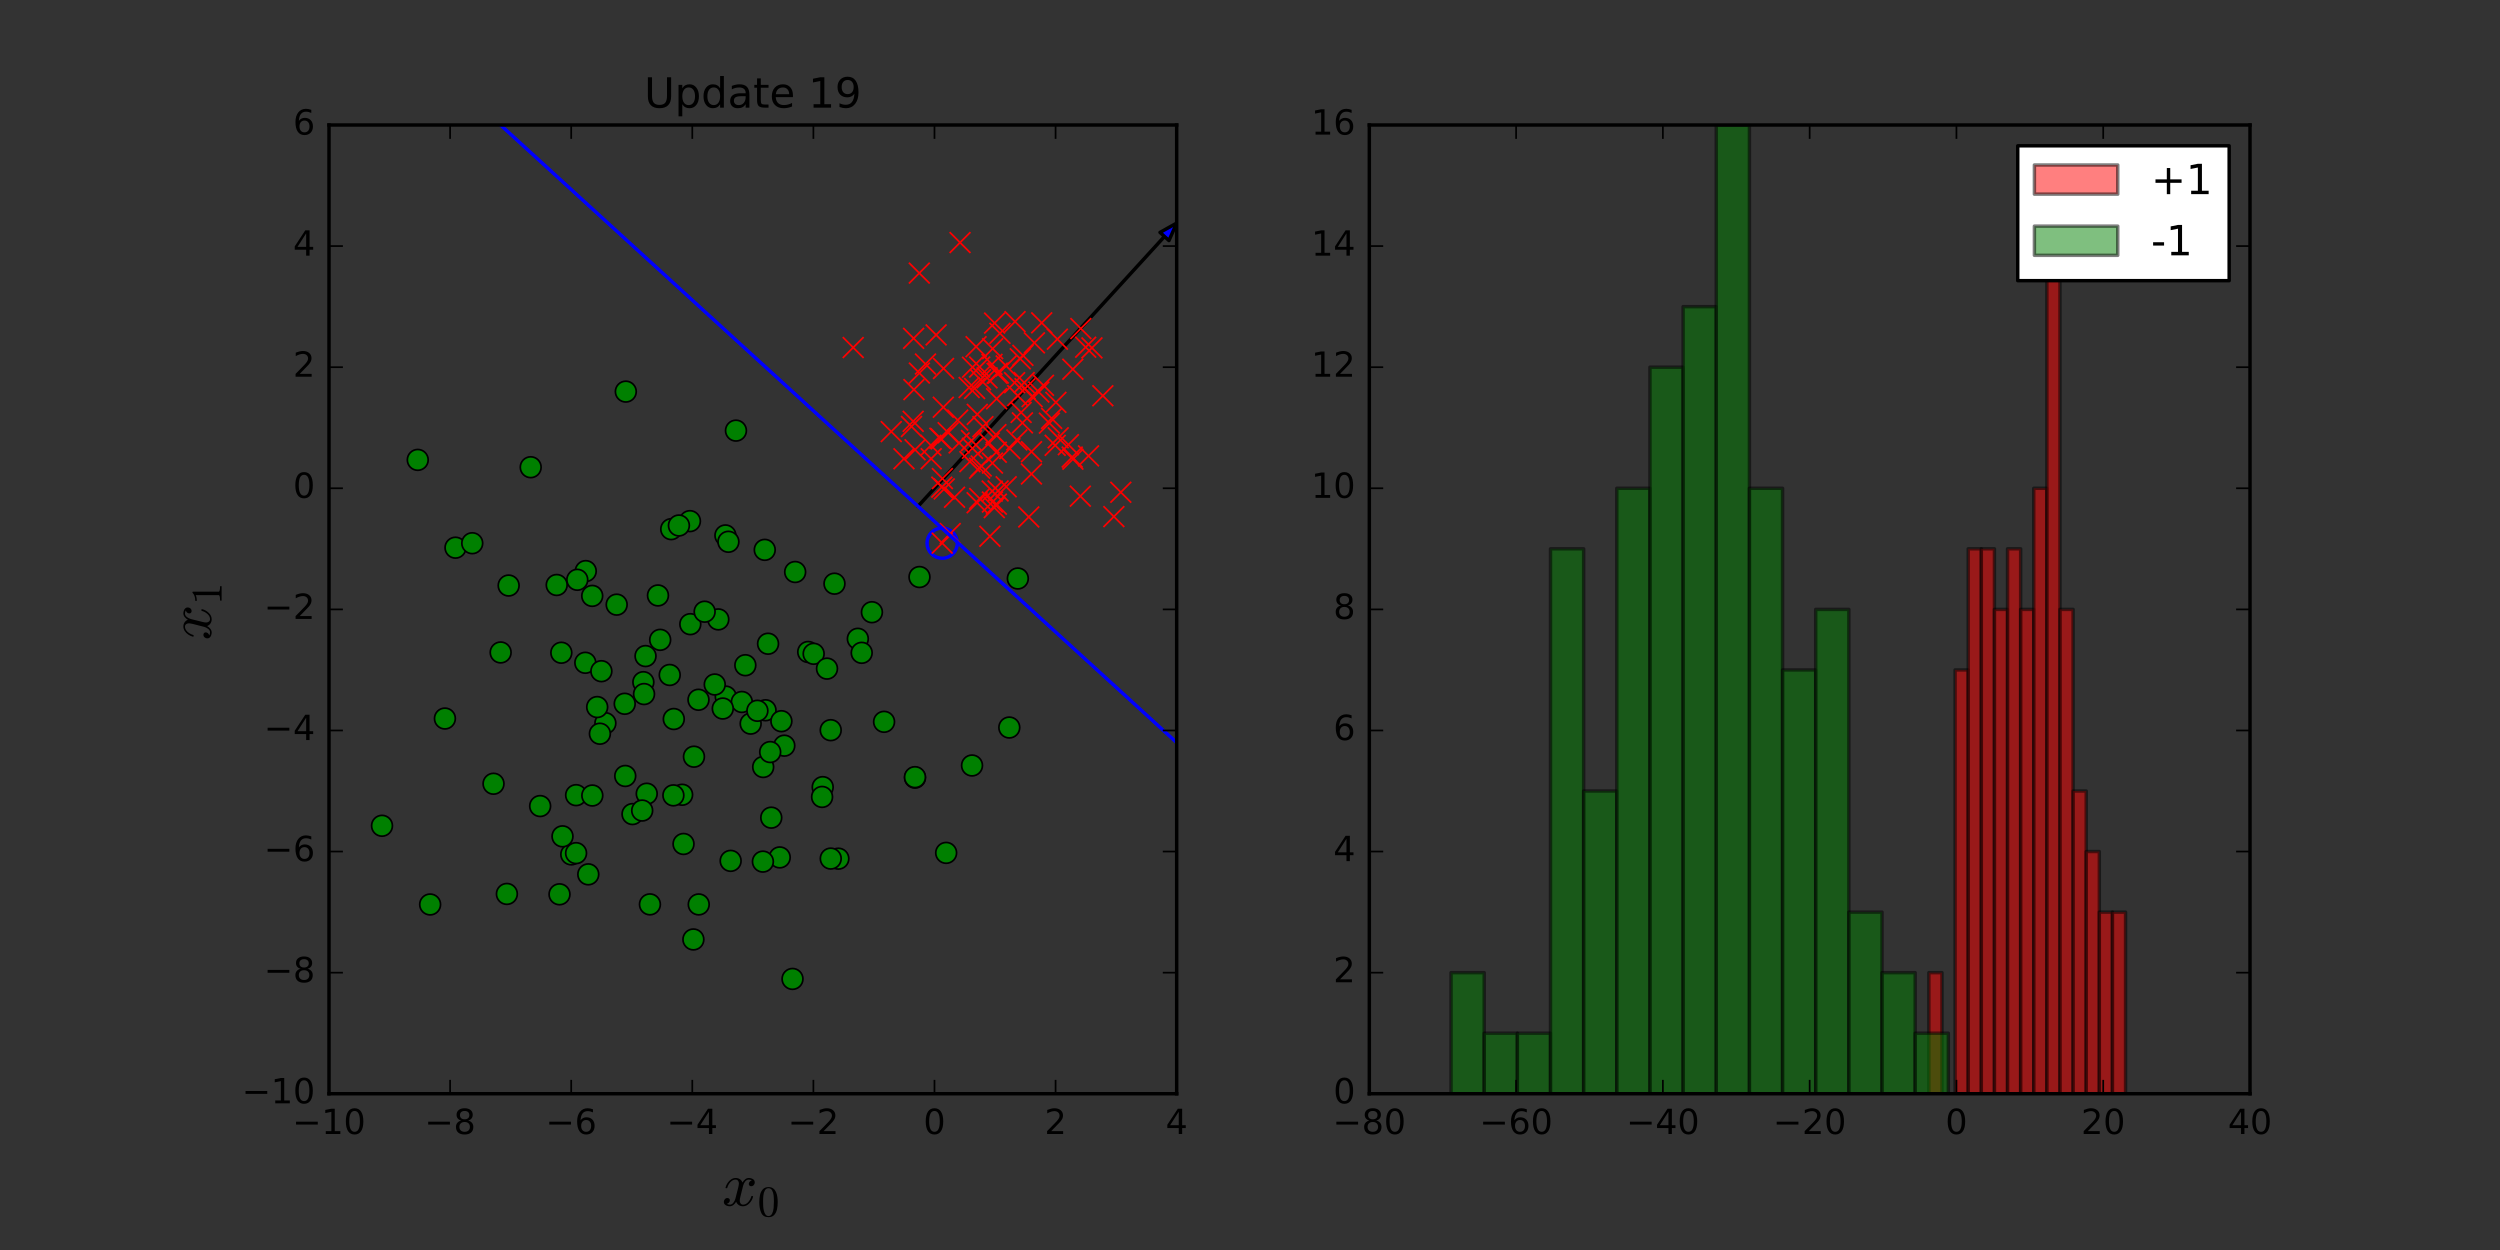 <?xml version="1.0" encoding="utf-8" standalone="no"?>
<!DOCTYPE svg PUBLIC "-//W3C//DTD SVG 1.1//EN"
  "http://www.w3.org/Graphics/SVG/1.1/DTD/svg11.dtd">
<!-- Created with matplotlib (http://matplotlib.org/) -->
<svg height="360pt" version="1.1" viewBox="0 0 720 360" width="720pt" xmlns="http://www.w3.org/2000/svg" xmlns:xlink="http://www.w3.org/1999/xlink">
 <rect x="0" y="0" width="720" height="360" fill="#333333" stroke="none"/>
 <defs>
  <style type="text/css">
*{stroke-linecap:butt;stroke-linejoin:round;stroke-miterlimit:100000;}
  </style>
 </defs>
 <g id="figure_1">
  <g id="patch_1">
   <path d="M 0 360 
L 720 360 
L 720 0 
L 0 0 
L 0 360 
z
" style="fill:none;"/>
  </g>
  <g id="axes_1">
   <g id="patch_2">
    <path d="M 94.756 315 
L 338.881 315 
L 338.881 36 
L 94.756 36 
L 94.756 315 
z
" style="fill:none;"/>
   </g>
   <g id="patch_3">
    <path clip-path="url(#p7856253e11)" d="M 271.348 160.784 
C 272.504 160.784 273.613 160.324 274.43 159.507 
C 275.248 158.689 275.707 157.581 275.707 156.424 
C 275.707 155.268 275.248 154.159 274.43 153.342 
C 273.613 152.524 272.504 152.065 271.348 152.065 
C 270.192 152.065 269.083 152.524 268.265 153.342 
C 267.448 154.159 266.988 155.268 266.988 156.424 
C 266.988 157.581 267.448 158.689 268.265 159.507 
C 269.083 160.324 270.192 160.784 271.348 160.784 
L 271.348 160.784 
z
" style="fill:none;stroke:#0000ff;stroke-linejoin:miter;"/>
   </g>
   <g id="patch_4">
    <path clip-path="url(#p7856253e11)" d="M 338.898 64.244 
L 336.657 69.282 
L 335.376 68.112 
L 264.389 145.829 
L 264.376 145.817 
L 335.363 68.1 
L 334.082 66.93 
z
" style="fill:#0000ff;stroke:#000000;stroke-linejoin:miter;"/>
   </g>
   <g id="line2d_1">
    <defs>
     <path d="M -3 3 
L 3 -3 
M -3 -3 
L 3 3 
" id="m61804b9f4f" style="stroke:#ff0000;stroke-width:0.5;"/>
    </defs>
    <g clip-path="url(#p7856253e11)">
     <use style="fill:#ff0000;stroke:#ff0000;stroke-width:0.5;" x="290.838" xlink:href="#m61804b9f4f" y="129.207"/>
     <use style="fill:#ff0000;stroke:#ff0000;stroke-width:0.5;" x="262.994" xlink:href="#m61804b9f4f" y="121.344"/>
     <use style="fill:#ff0000;stroke:#ff0000;stroke-width:0.5;" x="256.676" xlink:href="#m61804b9f4f" y="124.299"/>
     <use style="fill:#ff0000;stroke:#ff0000;stroke-width:0.5;" x="285.814" xlink:href="#m61804b9f4f" y="144.582"/>
     <use style="fill:#ff0000;stroke:#ff0000;stroke-width:0.5;" x="286.93" xlink:href="#m61804b9f4f" y="130.247"/>
     <use style="fill:#ff0000;stroke:#ff0000;stroke-width:0.5;" x="282.156" xlink:href="#m61804b9f4f" y="143.584"/>
     <use style="fill:#ff0000;stroke:#ff0000;stroke-width:0.5;" x="287.509" xlink:href="#m61804b9f4f" y="107.445"/>
     <use style="fill:#ff0000;stroke:#ff0000;stroke-width:0.5;" x="274.903" xlink:href="#m61804b9f4f" y="143.207"/>
     <use style="fill:#ff0000;stroke:#ff0000;stroke-width:0.5;" x="279.793" xlink:href="#m61804b9f4f" y="126.876"/>
     <use style="fill:#ff0000;stroke:#ff0000;stroke-width:0.5;" x="268.092" xlink:href="#m61804b9f4f" y="128.248"/>
     <use style="fill:#ff0000;stroke:#ff0000;stroke-width:0.5;" x="295.207" xlink:href="#m61804b9f4f" y="111.949"/>
     <use style="fill:#ff0000;stroke:#ff0000;stroke-width:0.5;" x="279.116" xlink:href="#m61804b9f4f" y="111.602"/>
     <use style="fill:#ff0000;stroke:#ff0000;stroke-width:0.5;" x="264.787" xlink:href="#m61804b9f4f" y="107.448"/>
     <use style="fill:#ff0000;stroke:#ff0000;stroke-width:0.5;" x="263.124" xlink:href="#m61804b9f4f" y="97.443"/>
     <use style="fill:#ff0000;stroke:#ff0000;stroke-width:0.5;" x="279.332" xlink:href="#m61804b9f4f" y="132.955"/>
     <use style="fill:#ff0000;stroke:#ff0000;stroke-width:0.5;" x="289.782" xlink:href="#m61804b9f4f" y="105.393"/>
     <use style="fill:#ff0000;stroke:#ff0000;stroke-width:0.5;" x="264.76" xlink:href="#m61804b9f4f" y="78.654"/>
     <use style="fill:#ff0000;stroke:#ff0000;stroke-width:0.5;" x="263.534" xlink:href="#m61804b9f4f" y="129.526"/>
     <use style="fill:#ff0000;stroke:#ff0000;stroke-width:0.5;" x="262.509" xlink:href="#m61804b9f4f" y="122.829"/>
     <use style="fill:#ff0000;stroke:#ff0000;stroke-width:0.5;" x="297.905" xlink:href="#m61804b9f4f" y="98.742"/>
     <use style="fill:#ff0000;stroke:#ff0000;stroke-width:0.5;" x="299.183" xlink:href="#m61804b9f4f" y="112.916"/>
     <use style="fill:#ff0000;stroke:#ff0000;stroke-width:0.5;" x="282.386" xlink:href="#m61804b9f4f" y="109.352"/>
     <use style="fill:#ff0000;stroke:#ff0000;stroke-width:0.5;" x="276.493" xlink:href="#m61804b9f4f" y="69.856"/>
     <use style="fill:#ff0000;stroke:#ff0000;stroke-width:0.5;" x="293.101" xlink:href="#m61804b9f4f" y="113.943"/>
     <use style="fill:#ff0000;stroke:#ff0000;stroke-width:0.5;" x="286.819" xlink:href="#m61804b9f4f" y="125.177"/>
     <use style="fill:#ff0000;stroke:#ff0000;stroke-width:0.5;" x="268.176" xlink:href="#m61804b9f4f" y="132.114"/>
     <use style="fill:#ff0000;stroke:#ff0000;stroke-width:0.5;" x="285.08" xlink:href="#m61804b9f4f" y="154.45"/>
     <use style="fill:#ff0000;stroke:#ff0000;stroke-width:0.5;" x="270.685" xlink:href="#m61804b9f4f" y="126.215"/>
     <use style="fill:#ff0000;stroke:#ff0000;stroke-width:0.5;" x="308.792" xlink:href="#m61804b9f4f" y="131.637"/>
     <use style="fill:#ff0000;stroke:#ff0000;stroke-width:0.5;" x="311.28" xlink:href="#m61804b9f4f" y="94.626"/>
     <use style="fill:#ff0000;stroke:#ff0000;stroke-width:0.5;" x="314.478" xlink:href="#m61804b9f4f" y="100.197"/>
     <use style="fill:#ff0000;stroke:#ff0000;stroke-width:0.5;" x="263.21" xlink:href="#m61804b9f4f" y="112.207"/>
     <use style="fill:#ff0000;stroke:#ff0000;stroke-width:0.5;" x="273.668" xlink:href="#m61804b9f4f" y="153.659"/>
     <use style="fill:#ff0000;stroke:#ff0000;stroke-width:0.5;" x="289.781" xlink:href="#m61804b9f4f" y="140.191"/>
     <use style="fill:#ff0000;stroke:#ff0000;stroke-width:0.5;" x="271.672" xlink:href="#m61804b9f4f" y="117.286"/>
     <use style="fill:#ff0000;stroke:#ff0000;stroke-width:0.5;" x="282.138" xlink:href="#m61804b9f4f" y="134.828"/>
     <use style="fill:#ff0000;stroke:#ff0000;stroke-width:0.5;" x="308.973" xlink:href="#m61804b9f4f" y="106.335"/>
     <use style="fill:#ff0000;stroke:#ff0000;stroke-width:0.5;" x="304.755" xlink:href="#m61804b9f4f" y="126.086"/>
     <use style="fill:#ff0000;stroke:#ff0000;stroke-width:0.5;" x="292.206" xlink:href="#m61804b9f4f" y="110.21"/>
     <use style="fill:#ff0000;stroke:#ff0000;stroke-width:0.5;" x="302.229" xlink:href="#m61804b9f4f" y="121.869"/>
     <use style="fill:#ff0000;stroke:#ff0000;stroke-width:0.5;" x="271.735" xlink:href="#m61804b9f4f" y="106.119"/>
     <use style="fill:#ff0000;stroke:#ff0000;stroke-width:0.5;" x="271.931" xlink:href="#m61804b9f4f" y="140.81"/>
     <use style="fill:#ff0000;stroke:#ff0000;stroke-width:0.5;" x="271.348" xlink:href="#m61804b9f4f" y="156.424"/>
     <use style="fill:#ff0000;stroke:#ff0000;stroke-width:0.5;" x="281.458" xlink:href="#m61804b9f4f" y="119.339"/>
     <use style="fill:#ff0000;stroke:#ff0000;stroke-width:0.5;" x="280.691" xlink:href="#m61804b9f4f" y="111.888"/>
     <use style="fill:#ff0000;stroke:#ff0000;stroke-width:0.5;" x="294.969" xlink:href="#m61804b9f4f" y="110.179"/>
     <use style="fill:#ff0000;stroke:#ff0000;stroke-width:0.5;" x="286.954" xlink:href="#m61804b9f4f" y="145.2"/>
     <use style="fill:#ff0000;stroke:#ff0000;stroke-width:0.5;" x="284.265" xlink:href="#m61804b9f4f" y="108.834"/>
     <use style="fill:#ff0000;stroke:#ff0000;stroke-width:0.5;" x="300.515" xlink:href="#m61804b9f4f" y="110.966"/>
     <use style="fill:#ff0000;stroke:#ff0000;stroke-width:0.5;" x="294.457" xlink:href="#m61804b9f4f" y="121.789"/>
     <use style="fill:#ff0000;stroke:#ff0000;stroke-width:0.5;" x="269.603" xlink:href="#m61804b9f4f" y="96.456"/>
     <use style="fill:#ff0000;stroke:#ff0000;stroke-width:0.5;" x="313.495" xlink:href="#m61804b9f4f" y="131.299"/>
     <use style="fill:#ff0000;stroke:#ff0000;stroke-width:0.5;" x="287.981" xlink:href="#m61804b9f4f" y="96.002"/>
     <use style="fill:#ff0000;stroke:#ff0000;stroke-width:0.5;" x="311.127" xlink:href="#m61804b9f4f" y="142.895"/>
     <use style="fill:#ff0000;stroke:#ff0000;stroke-width:0.5;" x="286.452" xlink:href="#m61804b9f4f" y="93.045"/>
     <use style="fill:#ff0000;stroke:#ff0000;stroke-width:0.5;" x="286.351" xlink:href="#m61804b9f4f" y="146.187"/>
     <use style="fill:#ff0000;stroke:#ff0000;stroke-width:0.5;" x="271.402" xlink:href="#m61804b9f4f" y="137.832"/>
     <use style="fill:#ff0000;stroke:#ff0000;stroke-width:0.5;" x="285.883" xlink:href="#m61804b9f4f" y="100.419"/>
     <use style="fill:#ff0000;stroke:#ff0000;stroke-width:0.5;" x="273.067" xlink:href="#m61804b9f4f" y="124.618"/>
     <use style="fill:#ff0000;stroke:#ff0000;stroke-width:0.5;" x="284.87" xlink:href="#m61804b9f4f" y="127.6"/>
     <use style="fill:#ff0000;stroke:#ff0000;stroke-width:0.5;" x="275.825" xlink:href="#m61804b9f4f" y="120.989"/>
     <use style="fill:#ff0000;stroke:#ff0000;stroke-width:0.5;" x="283.079" xlink:href="#m61804b9f4f" y="122.877"/>
     <use style="fill:#ff0000;stroke:#ff0000;stroke-width:0.5;" x="287.161" xlink:href="#m61804b9f4f" y="107.515"/>
     <use style="fill:#ff0000;stroke:#ff0000;stroke-width:0.5;" x="282.585" xlink:href="#m61804b9f4f" y="134.203"/>
     <use style="fill:#ff0000;stroke:#ff0000;stroke-width:0.5;" x="280.07" xlink:href="#m61804b9f4f" y="129.11"/>
     <use style="fill:#ff0000;stroke:#ff0000;stroke-width:0.5;" x="303.894" xlink:href="#m61804b9f4f" y="128.257"/>
     <use style="fill:#ff0000;stroke:#ff0000;stroke-width:0.5;" x="292.858" xlink:href="#m61804b9f4f" y="126.697"/>
     <use style="fill:#ff0000;stroke:#ff0000;stroke-width:0.5;" x="292.329" xlink:href="#m61804b9f4f" y="92.633"/>
     <use style="fill:#ff0000;stroke:#ff0000;stroke-width:0.5;" x="285.69" xlink:href="#m61804b9f4f" y="104.939"/>
     <use style="fill:#ff0000;stroke:#ff0000;stroke-width:0.5;" x="300.009" xlink:href="#m61804b9f4f" y="92.979"/>
     <use style="fill:#ff0000;stroke:#ff0000;stroke-width:0.5;" x="276.226" xlink:href="#m61804b9f4f" y="127.561"/>
     <use style="fill:#ff0000;stroke:#ff0000;stroke-width:0.5;" x="304.098" xlink:href="#m61804b9f4f" y="115.874"/>
     <use style="fill:#ff0000;stroke:#ff0000;stroke-width:0.5;" x="287.448" xlink:href="#m61804b9f4f" y="141.392"/>
     <use style="fill:#ff0000;stroke:#ff0000;stroke-width:0.5;" x="285.756" xlink:href="#m61804b9f4f" y="141.431"/>
     <use style="fill:#ff0000;stroke:#ff0000;stroke-width:0.5;" x="281.11" xlink:href="#m61804b9f4f" y="99.849"/>
     <use style="fill:#ff0000;stroke:#ff0000;stroke-width:0.5;" x="294.079" xlink:href="#m61804b9f4f" y="118.782"/>
     <use style="fill:#ff0000;stroke:#ff0000;stroke-width:0.5;" x="282.137" xlink:href="#m61804b9f4f" y="105.707"/>
     <use style="fill:#ff0000;stroke:#ff0000;stroke-width:0.5;" x="294.597" xlink:href="#m61804b9f4f" y="102.346"/>
     <use style="fill:#ff0000;stroke:#ff0000;stroke-width:0.5;" x="304.518" xlink:href="#m61804b9f4f" y="97.681"/>
     <use style="fill:#ff0000;stroke:#ff0000;stroke-width:0.5;" x="281.409" xlink:href="#m61804b9f4f" y="144.787"/>
     <use style="fill:#ff0000;stroke:#ff0000;stroke-width:0.5;" x="297.247" xlink:href="#m61804b9f4f" y="114.238"/>
     <use style="fill:#ff0000;stroke:#ff0000;stroke-width:0.5;" x="307.694" xlink:href="#m61804b9f4f" y="128.065"/>
     <use style="fill:#ff0000;stroke:#ff0000;stroke-width:0.5;" x="287.023" xlink:href="#m61804b9f4f" y="114.84"/>
     <use style="fill:#ff0000;stroke:#ff0000;stroke-width:0.5;" x="320.79" xlink:href="#m61804b9f4f" y="148.785"/>
     <use style="fill:#ff0000;stroke:#ff0000;stroke-width:0.5;" x="293.839" xlink:href="#m61804b9f4f" y="103.332"/>
     <use style="fill:#ff0000;stroke:#ff0000;stroke-width:0.5;" x="285.827" xlink:href="#m61804b9f4f" y="133.371"/>
     <use style="fill:#ff0000;stroke:#ff0000;stroke-width:0.5;" x="271.244" xlink:href="#m61804b9f4f" y="140.297"/>
     <use style="fill:#ff0000;stroke:#ff0000;stroke-width:0.5;" x="266.539" xlink:href="#m61804b9f4f" y="104.844"/>
     <use style="fill:#ff0000;stroke:#ff0000;stroke-width:0.5;" x="297.068" xlink:href="#m61804b9f4f" y="130.088"/>
     <use style="fill:#ff0000;stroke:#ff0000;stroke-width:0.5;" x="312.671" xlink:href="#m61804b9f4f" y="99.999"/>
     <use style="fill:#ff0000;stroke:#ff0000;stroke-width:0.5;" x="296.284" xlink:href="#m61804b9f4f" y="148.89"/>
     <use style="fill:#ff0000;stroke:#ff0000;stroke-width:0.5;" x="297.059" xlink:href="#m61804b9f4f" y="136.505"/>
     <use style="fill:#ff0000;stroke:#ff0000;stroke-width:0.5;" x="322.79" xlink:href="#m61804b9f4f" y="141.768"/>
     <use style="fill:#ff0000;stroke:#ff0000;stroke-width:0.5;" x="271.052" xlink:href="#m61804b9f4f" y="126.393"/>
     <use style="fill:#ff0000;stroke:#ff0000;stroke-width:0.5;" x="280.09" xlink:href="#m61804b9f4f" y="105.764"/>
     <use style="fill:#ff0000;stroke:#ff0000;stroke-width:0.5;" x="302.877" xlink:href="#m61804b9f4f" y="120.51"/>
     <use style="fill:#ff0000;stroke:#ff0000;stroke-width:0.5;" x="260.34" xlink:href="#m61804b9f4f" y="132.13"/>
     <use style="fill:#ff0000;stroke:#ff0000;stroke-width:0.5;" x="308.993" xlink:href="#m61804b9f4f" y="132.236"/>
     <use style="fill:#ff0000;stroke:#ff0000;stroke-width:0.5;" x="245.716" xlink:href="#m61804b9f4f" y="100.091"/>
     <use style="fill:#ff0000;stroke:#ff0000;stroke-width:0.5;" x="317.617" xlink:href="#m61804b9f4f" y="113.976"/>
    </g>
   </g>
   <g id="line2d_2">
    <defs>
     <path d="M 0 3 
C 0.796 3 1.559 2.684 2.121 2.121 
C 2.684 1.559 3 0.796 3 0 
C 3 -0.796 2.684 -1.559 2.121 -2.121 
C 1.559 -2.684 0.796 -3 0 -3 
C -0.796 -3 -1.559 -2.684 -2.121 -2.121 
C -2.684 -1.559 -3 -0.796 -3 0 
C -3 0.796 -2.684 1.559 -2.121 2.121 
C -1.559 2.684 -0.796 3 0 3 
z
" id="me99263071f" style="stroke:#000000;stroke-width:0.5;"/>
    </defs>
    <g clip-path="url(#p7856253e11)">
     <use style="fill:#008000;stroke:#000000;stroke-width:0.5;" x="164.529" xlink:href="#me99263071f" y="246.063"/>
     <use style="fill:#008000;stroke:#000000;stroke-width:0.5;" x="254.616" xlink:href="#me99263071f" y="207.88"/>
     <use style="fill:#008000;stroke:#000000;stroke-width:0.5;" x="272.495" xlink:href="#me99263071f" y="245.628"/>
     <use style="fill:#008000;stroke:#000000;stroke-width:0.5;" x="193.313" xlink:href="#me99263071f" y="152.393"/>
     <use style="fill:#008000;stroke:#000000;stroke-width:0.5;" x="198.704" xlink:href="#me99263071f" y="150.086"/>
     <use style="fill:#008000;stroke:#000000;stroke-width:0.5;" x="229.008" xlink:href="#me99263071f" y="164.735"/>
     <use style="fill:#008000;stroke:#000000;stroke-width:0.5;" x="169.427" xlink:href="#me99263071f" y="251.811"/>
     <use style="fill:#008000;stroke:#000000;stroke-width:0.5;" x="219.798" xlink:href="#me99263071f" y="220.894"/>
     <use style="fill:#008000;stroke:#000000;stroke-width:0.5;" x="161.662" xlink:href="#me99263071f" y="187.988"/>
     <use style="fill:#008000;stroke:#000000;stroke-width:0.5;" x="174.352" xlink:href="#me99263071f" y="208.279"/>
     <use style="fill:#008000;stroke:#000000;stroke-width:0.5;" x="185.289" xlink:href="#me99263071f" y="196.466"/>
     <use style="fill:#008000;stroke:#000000;stroke-width:0.5;" x="201.164" xlink:href="#me99263071f" y="201.531"/>
     <use style="fill:#008000;stroke:#000000;stroke-width:0.5;" x="120.315" xlink:href="#me99263071f" y="132.447"/>
     <use style="fill:#008000;stroke:#000000;stroke-width:0.5;" x="177.606" xlink:href="#me99263071f" y="174.137"/>
     <use style="fill:#008000;stroke:#000000;stroke-width:0.5;" x="201.237" xlink:href="#me99263071f" y="260.476"/>
     <use style="fill:#008000;stroke:#000000;stroke-width:0.5;" x="162.001" xlink:href="#me99263071f" y="240.869"/>
     <use style="fill:#008000;stroke:#000000;stroke-width:0.5;" x="241.452" xlink:href="#me99263071f" y="247.299"/>
     <use style="fill:#008000;stroke:#000000;stroke-width:0.5;" x="247.056" xlink:href="#me99263071f" y="183.977"/>
     <use style="fill:#008000;stroke:#000000;stroke-width:0.5;" x="199.862" xlink:href="#me99263071f" y="217.927"/>
     <use style="fill:#008000;stroke:#000000;stroke-width:0.5;" x="236.941" xlink:href="#me99263071f" y="226.694"/>
     <use style="fill:#008000;stroke:#000000;stroke-width:0.5;" x="155.562" xlink:href="#me99263071f" y="232.145"/>
     <use style="fill:#008000;stroke:#000000;stroke-width:0.5;" x="190.129" xlink:href="#me99263071f" y="184.274"/>
     <use style="fill:#008000;stroke:#000000;stroke-width:0.5;" x="209.018" xlink:href="#me99263071f" y="200.619"/>
     <use style="fill:#008000;stroke:#000000;stroke-width:0.5;" x="263.527" xlink:href="#me99263071f" y="223.963"/>
     <use style="fill:#008000;stroke:#000000;stroke-width:0.5;" x="168.7" xlink:href="#me99263071f" y="164.476"/>
     <use style="fill:#008000;stroke:#000000;stroke-width:0.5;" x="146.492" xlink:href="#me99263071f" y="168.633"/>
     <use style="fill:#008000;stroke:#000000;stroke-width:0.5;" x="194.051" xlink:href="#me99263071f" y="207.076"/>
     <use style="fill:#008000;stroke:#000000;stroke-width:0.5;" x="290.679" xlink:href="#me99263071f" y="209.527"/>
     <use style="fill:#008000;stroke:#000000;stroke-width:0.5;" x="293.137" xlink:href="#me99263071f" y="166.607"/>
     <use style="fill:#008000;stroke:#000000;stroke-width:0.5;" x="279.945" xlink:href="#me99263071f" y="220.46"/>
     <use style="fill:#008000;stroke:#000000;stroke-width:0.5;" x="220.249" xlink:href="#me99263071f" y="158.356"/>
     <use style="fill:#008000;stroke:#000000;stroke-width:0.5;" x="221.203" xlink:href="#me99263071f" y="185.392"/>
     <use style="fill:#008000;stroke:#000000;stroke-width:0.5;" x="172.772" xlink:href="#me99263071f" y="211.313"/>
     <use style="fill:#008000;stroke:#000000;stroke-width:0.5;" x="186.261" xlink:href="#me99263071f" y="228.592"/>
     <use style="fill:#008000;stroke:#000000;stroke-width:0.5;" x="239.258" xlink:href="#me99263071f" y="247.27"/>
     <use style="fill:#008000;stroke:#000000;stroke-width:0.5;" x="213.648" xlink:href="#me99263071f" y="202.167"/>
     <use style="fill:#008000;stroke:#000000;stroke-width:0.5;" x="208.16" xlink:href="#me99263071f" y="204.059"/>
     <use style="fill:#008000;stroke:#000000;stroke-width:0.5;" x="263.516" xlink:href="#me99263071f" y="223.823"/>
     <use style="fill:#008000;stroke:#000000;stroke-width:0.5;" x="232.766" xlink:href="#me99263071f" y="187.768"/>
     <use style="fill:#008000;stroke:#000000;stroke-width:0.5;" x="214.658" xlink:href="#me99263071f" y="191.583"/>
     <use style="fill:#008000;stroke:#000000;stroke-width:0.5;" x="185.484" xlink:href="#me99263071f" y="199.889"/>
     <use style="fill:#008000;stroke:#000000;stroke-width:0.5;" x="216.193" xlink:href="#me99263071f" y="208.402"/>
     <use style="fill:#008000;stroke:#000000;stroke-width:0.5;" x="180.07" xlink:href="#me99263071f" y="223.48"/>
     <use style="fill:#008000;stroke:#000000;stroke-width:0.5;" x="222.122" xlink:href="#me99263071f" y="235.488"/>
     <use style="fill:#008000;stroke:#000000;stroke-width:0.5;" x="224.57" xlink:href="#me99263071f" y="246.938"/>
     <use style="fill:#008000;stroke:#000000;stroke-width:0.5;" x="180.235" xlink:href="#me99263071f" y="112.782"/>
     <use style="fill:#008000;stroke:#000000;stroke-width:0.5;" x="206.874" xlink:href="#me99263071f" y="178.389"/>
     <use style="fill:#008000;stroke:#000000;stroke-width:0.5;" x="110.018" xlink:href="#me99263071f" y="237.822"/>
     <use style="fill:#008000;stroke:#000000;stroke-width:0.5;" x="208.921" xlink:href="#me99263071f" y="154.207"/>
     <use style="fill:#008000;stroke:#000000;stroke-width:0.5;" x="205.849" xlink:href="#me99263071f" y="197.136"/>
     <use style="fill:#008000;stroke:#000000;stroke-width:0.5;" x="220.479" xlink:href="#me99263071f" y="204.554"/>
     <use style="fill:#008000;stroke:#000000;stroke-width:0.5;" x="209.784" xlink:href="#me99263071f" y="156.03"/>
     <use style="fill:#008000;stroke:#000000;stroke-width:0.5;" x="165.924" xlink:href="#me99263071f" y="229.003"/>
     <use style="fill:#008000;stroke:#000000;stroke-width:0.5;" x="236.76" xlink:href="#me99263071f" y="229.514"/>
     <use style="fill:#008000;stroke:#000000;stroke-width:0.5;" x="195.528" xlink:href="#me99263071f" y="151.343"/>
     <use style="fill:#008000;stroke:#000000;stroke-width:0.5;" x="196.855" xlink:href="#me99263071f" y="243.063"/>
     <use style="fill:#008000;stroke:#000000;stroke-width:0.5;" x="187.18" xlink:href="#me99263071f" y="260.459"/>
     <use style="fill:#008000;stroke:#000000;stroke-width:0.5;" x="179.922" xlink:href="#me99263071f" y="202.688"/>
     <use style="fill:#008000;stroke:#000000;stroke-width:0.5;" x="240.33" xlink:href="#me99263071f" y="168.098"/>
     <use style="fill:#008000;stroke:#000000;stroke-width:0.5;" x="161.138" xlink:href="#me99263071f" y="257.56"/>
     <use style="fill:#008000;stroke:#000000;stroke-width:0.5;" x="166.259" xlink:href="#me99263071f" y="166.977"/>
     <use style="fill:#008000;stroke:#000000;stroke-width:0.5;" x="211.957" xlink:href="#me99263071f" y="124.017"/>
     <use style="fill:#008000;stroke:#000000;stroke-width:0.5;" x="170.559" xlink:href="#me99263071f" y="171.617"/>
     <use style="fill:#008000;stroke:#000000;stroke-width:0.5;" x="198.809" xlink:href="#me99263071f" y="179.759"/>
     <use style="fill:#008000;stroke:#000000;stroke-width:0.5;" x="199.696" xlink:href="#me99263071f" y="270.562"/>
     <use style="fill:#008000;stroke:#000000;stroke-width:0.5;" x="182.16" xlink:href="#me99263071f" y="234.453"/>
     <use style="fill:#008000;stroke:#000000;stroke-width:0.5;" x="145.983" xlink:href="#me99263071f" y="257.452"/>
     <use style="fill:#008000;stroke:#000000;stroke-width:0.5;" x="218.13" xlink:href="#me99263071f" y="204.701"/>
     <use style="fill:#008000;stroke:#000000;stroke-width:0.5;" x="144.189" xlink:href="#me99263071f" y="187.906"/>
     <use style="fill:#008000;stroke:#000000;stroke-width:0.5;" x="160.335" xlink:href="#me99263071f" y="168.474"/>
     <use style="fill:#008000;stroke:#000000;stroke-width:0.5;" x="185.914" xlink:href="#me99263071f" y="188.948"/>
     <use style="fill:#008000;stroke:#000000;stroke-width:0.5;" x="196.454" xlink:href="#me99263071f" y="228.889"/>
     <use style="fill:#008000;stroke:#000000;stroke-width:0.5;" x="225.881" xlink:href="#me99263071f" y="214.753"/>
     <use style="fill:#008000;stroke:#000000;stroke-width:0.5;" x="202.938" xlink:href="#me99263071f" y="176.17"/>
     <use style="fill:#008000;stroke:#000000;stroke-width:0.5;" x="221.811" xlink:href="#me99263071f" y="216.589"/>
     <use style="fill:#008000;stroke:#000000;stroke-width:0.5;" x="248.172" xlink:href="#me99263071f" y="188.013"/>
     <use style="fill:#008000;stroke:#000000;stroke-width:0.5;" x="142.136" xlink:href="#me99263071f" y="225.719"/>
     <use style="fill:#008000;stroke:#000000;stroke-width:0.5;" x="239.248" xlink:href="#me99263071f" y="210.291"/>
     <use style="fill:#008000;stroke:#000000;stroke-width:0.5;" x="152.843" xlink:href="#me99263071f" y="134.561"/>
     <use style="fill:#008000;stroke:#000000;stroke-width:0.5;" x="170.587" xlink:href="#me99263071f" y="229.108"/>
     <use style="fill:#008000;stroke:#000000;stroke-width:0.5;" x="228.245" xlink:href="#me99263071f" y="281.929"/>
     <use style="fill:#008000;stroke:#000000;stroke-width:0.5;" x="131.18" xlink:href="#me99263071f" y="157.733"/>
     <use style="fill:#008000;stroke:#000000;stroke-width:0.5;" x="192.881" xlink:href="#me99263071f" y="194.39"/>
     <use style="fill:#008000;stroke:#000000;stroke-width:0.5;" x="123.879" xlink:href="#me99263071f" y="260.489"/>
     <use style="fill:#008000;stroke:#000000;stroke-width:0.5;" x="234.336" xlink:href="#me99263071f" y="188.291"/>
     <use style="fill:#008000;stroke:#000000;stroke-width:0.5;" x="193.936" xlink:href="#me99263071f" y="229.065"/>
     <use style="fill:#008000;stroke:#000000;stroke-width:0.5;" x="251.115" xlink:href="#me99263071f" y="176.316"/>
     <use style="fill:#008000;stroke:#000000;stroke-width:0.5;" x="189.497" xlink:href="#me99263071f" y="171.49"/>
     <use style="fill:#008000;stroke:#000000;stroke-width:0.5;" x="219.717" xlink:href="#me99263071f" y="248.144"/>
     <use style="fill:#008000;stroke:#000000;stroke-width:0.5;" x="128.136" xlink:href="#me99263071f" y="206.935"/>
     <use style="fill:#008000;stroke:#000000;stroke-width:0.5;" x="210.429" xlink:href="#me99263071f" y="247.929"/>
     <use style="fill:#008000;stroke:#000000;stroke-width:0.5;" x="184.948" xlink:href="#me99263071f" y="233.438"/>
     <use style="fill:#008000;stroke:#000000;stroke-width:0.5;" x="165.912" xlink:href="#me99263071f" y="245.706"/>
     <use style="fill:#008000;stroke:#000000;stroke-width:0.5;" x="225.04" xlink:href="#me99263071f" y="207.704"/>
     <use style="fill:#008000;stroke:#000000;stroke-width:0.5;" x="168.573" xlink:href="#me99263071f" y="190.88"/>
     <use style="fill:#008000;stroke:#000000;stroke-width:0.5;" x="136.008" xlink:href="#me99263071f" y="156.448"/>
     <use style="fill:#008000;stroke:#000000;stroke-width:0.5;" x="171.992" xlink:href="#me99263071f" y="203.633"/>
     <use style="fill:#008000;stroke:#000000;stroke-width:0.5;" x="238.18" xlink:href="#me99263071f" y="192.563"/>
     <use style="fill:#008000;stroke:#000000;stroke-width:0.5;" x="264.812" xlink:href="#me99263071f" y="166.186"/>
     <use style="fill:#008000;stroke:#000000;stroke-width:0.5;" x="173.197" xlink:href="#me99263071f" y="193.302"/>
    </g>
   </g>
   <g id="line2d_3">
    <path clip-path="url(#p7856253e11)" d="M 94.756 -9.115 
M 103.641 -1 
L 338.881 213.87 
" style="fill:none;stroke:#0000ff;stroke-linecap:square;"/>
   </g>
   <g id="patch_5">
    <path d="M 94.756 36 
L 338.881 36 
" style="fill:none;stroke:#000000;stroke-linecap:square;stroke-linejoin:miter;"/>
   </g>
   <g id="patch_6">
    <path d="M 94.756 315 
L 94.756 36 
" style="fill:none;stroke:#000000;stroke-linecap:square;stroke-linejoin:miter;"/>
   </g>
   <g id="patch_7">
    <path d="M 94.756 315 
L 338.881 315 
" style="fill:none;stroke:#000000;stroke-linecap:square;stroke-linejoin:miter;"/>
   </g>
   <g id="patch_8">
    <path d="M 338.881 315 
L 338.881 36 
" style="fill:none;stroke:#000000;stroke-linecap:square;stroke-linejoin:miter;"/>
   </g>
   <g id="matplotlib.axis_1">
    <g id="xtick_1">
     <g id="line2d_4">
      <defs>
       <path d="M 0 0 
L 0 -4 
" id="mef39cd64f5" style="stroke:#000000;stroke-width:0.5;"/>
      </defs>
      <g>
       <use style="stroke:#000000;stroke-width:0.5;" x="94.756" xlink:href="#mef39cd64f5" y="315.0"/>
      </g>
     </g>
     <g id="line2d_5">
      <defs>
       <path d="M 0 0 
L 0 4 
" id="mb13a3199b1" style="stroke:#000000;stroke-width:0.5;"/>
      </defs>
      <g>
       <use style="stroke:#000000;stroke-width:0.5;" x="94.756" xlink:href="#mb13a3199b1" y="36.0"/>
      </g>
     </g>
     <g id="text_1">
      <!-- −10 -->
      <defs>
       <path d="M 31.781 66.406 
Q 24.172 66.406 20.328 58.906 
Q 16.5 51.422 16.5 36.375 
Q 16.5 21.391 20.328 13.891 
Q 24.172 6.391 31.781 6.391 
Q 39.453 6.391 43.281 13.891 
Q 47.125 21.391 47.125 36.375 
Q 47.125 51.422 43.281 58.906 
Q 39.453 66.406 31.781 66.406 
M 31.781 74.219 
Q 44.047 74.219 50.516 64.516 
Q 56.984 54.828 56.984 36.375 
Q 56.984 17.969 50.516 8.266 
Q 44.047 -1.422 31.781 -1.422 
Q 19.531 -1.422 13.062 8.266 
Q 6.594 17.969 6.594 36.375 
Q 6.594 54.828 13.062 64.516 
Q 19.531 74.219 31.781 74.219 
" id="BitstreamVeraSans-Roman-30"/>
       <path d="M 10.594 35.5 
L 73.188 35.5 
L 73.188 27.203 
L 10.594 27.203 
z
" id="BitstreamVeraSans-Roman-2212"/>
       <path d="M 12.406 8.297 
L 28.516 8.297 
L 28.516 63.922 
L 10.984 60.406 
L 10.984 69.391 
L 28.422 72.906 
L 38.281 72.906 
L 38.281 8.297 
L 54.391 8.297 
L 54.391 0 
L 12.406 0 
z
" id="BitstreamVeraSans-Roman-31"/>
      </defs>
      <g transform="translate(84.203 326.598)scale(0.1 -0.1)">
       <use xlink:href="#BitstreamVeraSans-Roman-2212"/>
       <use x="83.789" xlink:href="#BitstreamVeraSans-Roman-31"/>
       <use x="147.412" xlink:href="#BitstreamVeraSans-Roman-30"/>
      </g>
     </g>
    </g>
    <g id="xtick_2">
     <g id="line2d_6">
      <g>
       <use style="stroke:#000000;stroke-width:0.5;" x="129.631" xlink:href="#mef39cd64f5" y="315.0"/>
      </g>
     </g>
     <g id="line2d_7">
      <g>
       <use style="stroke:#000000;stroke-width:0.5;" x="129.631" xlink:href="#mb13a3199b1" y="36.0"/>
      </g>
     </g>
     <g id="text_2">
      <!-- −8 -->
      <defs>
       <path d="M 31.781 34.625 
Q 24.75 34.625 20.719 30.859 
Q 16.703 27.094 16.703 20.516 
Q 16.703 13.922 20.719 10.156 
Q 24.75 6.391 31.781 6.391 
Q 38.812 6.391 42.859 10.172 
Q 46.922 13.969 46.922 20.516 
Q 46.922 27.094 42.891 30.859 
Q 38.875 34.625 31.781 34.625 
M 21.922 38.812 
Q 15.578 40.375 12.031 44.719 
Q 8.5 49.078 8.5 55.328 
Q 8.5 64.062 14.719 69.141 
Q 20.953 74.219 31.781 74.219 
Q 42.672 74.219 48.875 69.141 
Q 55.078 64.062 55.078 55.328 
Q 55.078 49.078 51.531 44.719 
Q 48 40.375 41.703 38.812 
Q 48.828 37.156 52.797 32.312 
Q 56.781 27.484 56.781 20.516 
Q 56.781 9.906 50.312 4.234 
Q 43.844 -1.422 31.781 -1.422 
Q 19.734 -1.422 13.25 4.234 
Q 6.781 9.906 6.781 20.516 
Q 6.781 27.484 10.781 32.312 
Q 14.797 37.156 21.922 38.812 
M 18.312 54.391 
Q 18.312 48.734 21.844 45.562 
Q 25.391 42.391 31.781 42.391 
Q 38.141 42.391 41.719 45.562 
Q 45.312 48.734 45.312 54.391 
Q 45.312 60.062 41.719 63.234 
Q 38.141 66.406 31.781 66.406 
Q 25.391 66.406 21.844 63.234 
Q 18.312 60.062 18.312 54.391 
" id="BitstreamVeraSans-Roman-38"/>
      </defs>
      <g transform="translate(122.26 326.598)scale(0.1 -0.1)">
       <use xlink:href="#BitstreamVeraSans-Roman-2212"/>
       <use x="83.789" xlink:href="#BitstreamVeraSans-Roman-38"/>
      </g>
     </g>
    </g>
    <g id="xtick_3">
     <g id="line2d_8">
      <g>
       <use style="stroke:#000000;stroke-width:0.5;" x="164.506" xlink:href="#mef39cd64f5" y="315.0"/>
      </g>
     </g>
     <g id="line2d_9">
      <g>
       <use style="stroke:#000000;stroke-width:0.5;" x="164.506" xlink:href="#mb13a3199b1" y="36.0"/>
      </g>
     </g>
     <g id="text_3">
      <!-- −6 -->
      <defs>
       <path d="M 33.016 40.375 
Q 26.375 40.375 22.484 35.828 
Q 18.609 31.297 18.609 23.391 
Q 18.609 15.531 22.484 10.953 
Q 26.375 6.391 33.016 6.391 
Q 39.656 6.391 43.531 10.953 
Q 47.406 15.531 47.406 23.391 
Q 47.406 31.297 43.531 35.828 
Q 39.656 40.375 33.016 40.375 
M 52.594 71.297 
L 52.594 62.312 
Q 48.875 64.062 45.094 64.984 
Q 41.312 65.922 37.594 65.922 
Q 27.828 65.922 22.672 59.328 
Q 17.531 52.734 16.797 39.406 
Q 19.672 43.656 24.016 45.922 
Q 28.375 48.188 33.594 48.188 
Q 44.578 48.188 50.953 41.516 
Q 57.328 34.859 57.328 23.391 
Q 57.328 12.156 50.688 5.359 
Q 44.047 -1.422 33.016 -1.422 
Q 20.359 -1.422 13.672 8.266 
Q 6.984 17.969 6.984 36.375 
Q 6.984 53.656 15.188 63.938 
Q 23.391 74.219 37.203 74.219 
Q 40.922 74.219 44.703 73.484 
Q 48.484 72.75 52.594 71.297 
" id="BitstreamVeraSans-Roman-36"/>
      </defs>
      <g transform="translate(157.135 326.598)scale(0.1 -0.1)">
       <use xlink:href="#BitstreamVeraSans-Roman-2212"/>
       <use x="83.789" xlink:href="#BitstreamVeraSans-Roman-36"/>
      </g>
     </g>
    </g>
    <g id="xtick_4">
     <g id="line2d_10">
      <g>
       <use style="stroke:#000000;stroke-width:0.5;" x="199.381" xlink:href="#mef39cd64f5" y="315.0"/>
      </g>
     </g>
     <g id="line2d_11">
      <g>
       <use style="stroke:#000000;stroke-width:0.5;" x="199.381" xlink:href="#mb13a3199b1" y="36.0"/>
      </g>
     </g>
     <g id="text_4">
      <!-- −4 -->
      <defs>
       <path d="M 37.797 64.312 
L 12.891 25.391 
L 37.797 25.391 
z
M 35.203 72.906 
L 47.609 72.906 
L 47.609 25.391 
L 58.016 25.391 
L 58.016 17.188 
L 47.609 17.188 
L 47.609 0 
L 37.797 0 
L 37.797 17.188 
L 4.891 17.188 
L 4.891 26.703 
z
" id="BitstreamVeraSans-Roman-34"/>
      </defs>
      <g transform="translate(192.01 326.598)scale(0.1 -0.1)">
       <use xlink:href="#BitstreamVeraSans-Roman-2212"/>
       <use x="83.789" xlink:href="#BitstreamVeraSans-Roman-34"/>
      </g>
     </g>
    </g>
    <g id="xtick_5">
     <g id="line2d_12">
      <g>
       <use style="stroke:#000000;stroke-width:0.5;" x="234.256" xlink:href="#mef39cd64f5" y="315.0"/>
      </g>
     </g>
     <g id="line2d_13">
      <g>
       <use style="stroke:#000000;stroke-width:0.5;" x="234.256" xlink:href="#mb13a3199b1" y="36.0"/>
      </g>
     </g>
     <g id="text_5">
      <!-- −2 -->
      <defs>
       <path d="M 19.188 8.297 
L 53.609 8.297 
L 53.609 0 
L 7.328 0 
L 7.328 8.297 
Q 12.938 14.109 22.625 23.891 
Q 32.328 33.688 34.812 36.531 
Q 39.547 41.844 41.422 45.531 
Q 43.312 49.219 43.312 52.781 
Q 43.312 58.594 39.234 62.25 
Q 35.156 65.922 28.609 65.922 
Q 23.969 65.922 18.812 64.312 
Q 13.672 62.703 7.812 59.422 
L 7.812 69.391 
Q 13.766 71.781 18.938 73 
Q 24.125 74.219 28.422 74.219 
Q 39.75 74.219 46.484 68.547 
Q 53.219 62.891 53.219 53.422 
Q 53.219 48.922 51.531 44.891 
Q 49.859 40.875 45.406 35.406 
Q 44.188 33.984 37.641 27.219 
Q 31.109 20.453 19.188 8.297 
" id="BitstreamVeraSans-Roman-32"/>
      </defs>
      <g transform="translate(226.885 326.598)scale(0.1 -0.1)">
       <use xlink:href="#BitstreamVeraSans-Roman-2212"/>
       <use x="83.789" xlink:href="#BitstreamVeraSans-Roman-32"/>
      </g>
     </g>
    </g>
    <g id="xtick_6">
     <g id="line2d_14">
      <g>
       <use style="stroke:#000000;stroke-width:0.5;" x="269.131" xlink:href="#mef39cd64f5" y="315.0"/>
      </g>
     </g>
     <g id="line2d_15">
      <g>
       <use style="stroke:#000000;stroke-width:0.5;" x="269.131" xlink:href="#mb13a3199b1" y="36.0"/>
      </g>
     </g>
     <g id="text_6">
      <!-- 0 -->
      <g transform="translate(265.949 326.598)scale(0.1 -0.1)">
       <use xlink:href="#BitstreamVeraSans-Roman-30"/>
      </g>
     </g>
    </g>
    <g id="xtick_7">
     <g id="line2d_16">
      <g>
       <use style="stroke:#000000;stroke-width:0.5;" x="304.006" xlink:href="#mef39cd64f5" y="315.0"/>
      </g>
     </g>
     <g id="line2d_17">
      <g>
       <use style="stroke:#000000;stroke-width:0.5;" x="304.006" xlink:href="#mb13a3199b1" y="36.0"/>
      </g>
     </g>
     <g id="text_7">
      <!-- 2 -->
      <g transform="translate(300.824 326.598)scale(0.1 -0.1)">
       <use xlink:href="#BitstreamVeraSans-Roman-32"/>
      </g>
     </g>
    </g>
    <g id="xtick_8">
     <g id="line2d_18">
      <g>
       <use style="stroke:#000000;stroke-width:0.5;" x="338.881" xlink:href="#mef39cd64f5" y="315.0"/>
      </g>
     </g>
     <g id="line2d_19">
      <g>
       <use style="stroke:#000000;stroke-width:0.5;" x="338.881" xlink:href="#mb13a3199b1" y="36.0"/>
      </g>
     </g>
     <g id="text_8">
      <!-- 4 -->
      <g transform="translate(335.699 326.598)scale(0.1 -0.1)">
       <use xlink:href="#BitstreamVeraSans-Roman-34"/>
      </g>
     </g>
    </g>
    <g id="text_9">
     <!-- $x_0$ -->
     <defs>
      <path d="M 7.812 2.875 
Q 9.578 1.516 12.797 1.516 
Q 15.922 1.516 18.312 4.516 
Q 20.703 7.516 21.578 11.078 
L 26.125 28.812 
Q 27.203 33.641 27.203 35.406 
Q 27.203 37.891 25.812 39.75 
Q 24.422 41.609 21.922 41.609 
Q 18.75 41.609 15.969 39.625 
Q 13.188 37.641 11.281 34.594 
Q 9.375 31.547 8.594 28.422 
Q 8.406 27.781 7.812 27.781 
L 6.594 27.781 
Q 5.812 27.781 5.812 28.719 
L 5.812 29 
Q 6.781 32.719 9.125 36.25 
Q 11.469 39.797 14.859 41.984 
Q 18.266 44.188 22.125 44.188 
Q 25.781 44.188 28.734 42.234 
Q 31.688 40.281 32.906 36.922 
Q 34.625 39.984 37.281 42.078 
Q 39.938 44.188 43.109 44.188 
Q 45.266 44.188 47.5 43.422 
Q 49.75 42.672 51.172 41.109 
Q 52.594 39.547 52.594 37.203 
Q 52.594 34.672 50.953 32.828 
Q 49.312 31 46.781 31 
Q 45.172 31 44.094 32.031 
Q 43.016 33.062 43.016 34.625 
Q 43.016 36.719 44.453 38.297 
Q 45.906 39.891 47.906 40.188 
Q 46.094 41.609 42.922 41.609 
Q 39.703 41.609 37.328 38.625 
Q 34.969 35.641 33.984 31.984 
L 29.594 14.312 
Q 28.516 10.297 28.516 7.719 
Q 28.516 5.172 29.953 3.344 
Q 31.391 1.516 33.797 1.516 
Q 38.484 1.516 42.156 5.641 
Q 45.844 9.766 47.016 14.703 
Q 47.219 15.281 47.797 15.281 
L 49.031 15.281 
Q 49.422 15.281 49.656 15.016 
Q 49.906 14.75 49.906 14.406 
Q 49.906 14.312 49.812 14.109 
Q 48.391 8.156 43.844 3.516 
Q 39.312 -1.125 33.594 -1.125 
Q 29.938 -1.125 26.984 0.844 
Q 24.031 2.828 22.797 6.203 
Q 21.234 3.266 18.469 1.062 
Q 15.719 -1.125 12.594 -1.125 
Q 10.453 -1.125 8.172 -0.359 
Q 5.906 0.391 4.484 1.953 
Q 3.078 3.516 3.078 5.906 
Q 3.078 8.25 4.703 10.172 
Q 6.344 12.109 8.797 12.109 
Q 10.453 12.109 11.578 11.109 
Q 12.703 10.109 12.703 8.5 
Q 12.703 6.391 11.297 4.828 
Q 9.906 3.266 7.812 2.875 
" id="Cmmi10-78"/>
      <path d="M 25 -2.203 
Q 12.75 -2.203 8.328 7.875 
Q 3.906 17.969 3.906 31.891 
Q 3.906 40.578 5.484 48.234 
Q 7.078 55.906 11.781 61.25 
Q 16.5 66.609 25 66.609 
Q 31.594 66.609 35.781 63.375 
Q 39.984 60.156 42.188 55.047 
Q 44.391 49.953 45.188 44.109 
Q 46 38.281 46 31.891 
Q 46 23.297 44.406 15.797 
Q 42.828 8.297 38.188 3.047 
Q 33.547 -2.203 25 -2.203 
M 25 0.391 
Q 30.562 0.391 33.297 6.094 
Q 36.031 11.812 36.672 18.75 
Q 37.312 25.688 37.312 33.5 
Q 37.312 41.016 36.672 47.359 
Q 36.031 53.719 33.312 58.859 
Q 30.609 64.016 25 64.016 
Q 19.344 64.016 16.609 58.828 
Q 13.875 53.656 13.234 47.328 
Q 12.594 41.016 12.594 33.5 
Q 12.594 27.938 12.859 23 
Q 13.141 18.062 14.312 12.812 
Q 15.484 7.562 18.094 3.969 
Q 20.703 0.391 25 0.391 
" id="Cmr10-30"/>
     </defs>
     <g transform="translate(207.908 347.355)scale(0.18 -0.18)">
      <use transform="translate(0.0 0.812)" xlink:href="#Cmmi10-78"/>
      <use transform="translate(57.08 -16.194)scale(0.7)" xlink:href="#Cmr10-30"/>
     </g>
    </g>
   </g>
   <g id="matplotlib.axis_2">
    <g id="ytick_1">
     <g id="line2d_20">
      <defs>
       <path d="M 0 0 
L 4 0 
" id="m0967133290" style="stroke:#000000;stroke-width:0.5;"/>
      </defs>
      <g>
       <use style="stroke:#000000;stroke-width:0.5;" x="94.756" xlink:href="#m0967133290" y="315.0"/>
      </g>
     </g>
     <g id="line2d_21">
      <defs>
       <path d="M 0 0 
L -4 0 
" id="mba393e3d06" style="stroke:#000000;stroke-width:0.5;"/>
      </defs>
      <g>
       <use style="stroke:#000000;stroke-width:0.5;" x="338.881" xlink:href="#mba393e3d06" y="315.0"/>
      </g>
     </g>
     <g id="text_10">
      <!-- −10 -->
      <g transform="translate(69.651 317.759)scale(0.1 -0.1)">
       <use xlink:href="#BitstreamVeraSans-Roman-2212"/>
       <use x="83.789" xlink:href="#BitstreamVeraSans-Roman-31"/>
       <use x="147.412" xlink:href="#BitstreamVeraSans-Roman-30"/>
      </g>
     </g>
    </g>
    <g id="ytick_2">
     <g id="line2d_22">
      <g>
       <use style="stroke:#000000;stroke-width:0.5;" x="94.756" xlink:href="#m0967133290" y="280.125"/>
      </g>
     </g>
     <g id="line2d_23">
      <g>
       <use style="stroke:#000000;stroke-width:0.5;" x="338.881" xlink:href="#mba393e3d06" y="280.125"/>
      </g>
     </g>
     <g id="text_11">
      <!-- −8 -->
      <g transform="translate(76.013 282.884)scale(0.1 -0.1)">
       <use xlink:href="#BitstreamVeraSans-Roman-2212"/>
       <use x="83.789" xlink:href="#BitstreamVeraSans-Roman-38"/>
      </g>
     </g>
    </g>
    <g id="ytick_3">
     <g id="line2d_24">
      <g>
       <use style="stroke:#000000;stroke-width:0.5;" x="94.756" xlink:href="#m0967133290" y="245.25"/>
      </g>
     </g>
     <g id="line2d_25">
      <g>
       <use style="stroke:#000000;stroke-width:0.5;" x="338.881" xlink:href="#mba393e3d06" y="245.25"/>
      </g>
     </g>
     <g id="text_12">
      <!-- −6 -->
      <g transform="translate(76.013 248.009)scale(0.1 -0.1)">
       <use xlink:href="#BitstreamVeraSans-Roman-2212"/>
       <use x="83.789" xlink:href="#BitstreamVeraSans-Roman-36"/>
      </g>
     </g>
    </g>
    <g id="ytick_4">
     <g id="line2d_26">
      <g>
       <use style="stroke:#000000;stroke-width:0.5;" x="94.756" xlink:href="#m0967133290" y="210.375"/>
      </g>
     </g>
     <g id="line2d_27">
      <g>
       <use style="stroke:#000000;stroke-width:0.5;" x="338.881" xlink:href="#mba393e3d06" y="210.375"/>
      </g>
     </g>
     <g id="text_13">
      <!-- −4 -->
      <g transform="translate(76.013 213.134)scale(0.1 -0.1)">
       <use xlink:href="#BitstreamVeraSans-Roman-2212"/>
       <use x="83.789" xlink:href="#BitstreamVeraSans-Roman-34"/>
      </g>
     </g>
    </g>
    <g id="ytick_5">
     <g id="line2d_28">
      <g>
       <use style="stroke:#000000;stroke-width:0.5;" x="94.756" xlink:href="#m0967133290" y="175.5"/>
      </g>
     </g>
     <g id="line2d_29">
      <g>
       <use style="stroke:#000000;stroke-width:0.5;" x="338.881" xlink:href="#mba393e3d06" y="175.5"/>
      </g>
     </g>
     <g id="text_14">
      <!-- −2 -->
      <g transform="translate(76.013 178.259)scale(0.1 -0.1)">
       <use xlink:href="#BitstreamVeraSans-Roman-2212"/>
       <use x="83.789" xlink:href="#BitstreamVeraSans-Roman-32"/>
      </g>
     </g>
    </g>
    <g id="ytick_6">
     <g id="line2d_30">
      <g>
       <use style="stroke:#000000;stroke-width:0.5;" x="94.756" xlink:href="#m0967133290" y="140.625"/>
      </g>
     </g>
     <g id="line2d_31">
      <g>
       <use style="stroke:#000000;stroke-width:0.5;" x="338.881" xlink:href="#mba393e3d06" y="140.625"/>
      </g>
     </g>
     <g id="text_15">
      <!-- 0 -->
      <g transform="translate(84.393 143.384)scale(0.1 -0.1)">
       <use xlink:href="#BitstreamVeraSans-Roman-30"/>
      </g>
     </g>
    </g>
    <g id="ytick_7">
     <g id="line2d_32">
      <g>
       <use style="stroke:#000000;stroke-width:0.5;" x="94.756" xlink:href="#m0967133290" y="105.75"/>
      </g>
     </g>
     <g id="line2d_33">
      <g>
       <use style="stroke:#000000;stroke-width:0.5;" x="338.881" xlink:href="#mba393e3d06" y="105.75"/>
      </g>
     </g>
     <g id="text_16">
      <!-- 2 -->
      <g transform="translate(84.393 108.509)scale(0.1 -0.1)">
       <use xlink:href="#BitstreamVeraSans-Roman-32"/>
      </g>
     </g>
    </g>
    <g id="ytick_8">
     <g id="line2d_34">
      <g>
       <use style="stroke:#000000;stroke-width:0.5;" x="94.756" xlink:href="#m0967133290" y="70.875"/>
      </g>
     </g>
     <g id="line2d_35">
      <g>
       <use style="stroke:#000000;stroke-width:0.5;" x="338.881" xlink:href="#mba393e3d06" y="70.875"/>
      </g>
     </g>
     <g id="text_17">
      <!-- 4 -->
      <g transform="translate(84.393 73.634)scale(0.1 -0.1)">
       <use xlink:href="#BitstreamVeraSans-Roman-34"/>
      </g>
     </g>
    </g>
    <g id="ytick_9">
     <g id="line2d_36">
      <g>
       <use style="stroke:#000000;stroke-width:0.5;" x="94.756" xlink:href="#m0967133290" y="36.0"/>
      </g>
     </g>
     <g id="line2d_37">
      <g>
       <use style="stroke:#000000;stroke-width:0.5;" x="338.881" xlink:href="#mba393e3d06" y="36.0"/>
      </g>
     </g>
     <g id="text_18">
      <!-- 6 -->
      <g transform="translate(84.393 38.759)scale(0.1 -0.1)">
       <use xlink:href="#BitstreamVeraSans-Roman-36"/>
      </g>
     </g>
    </g>
    <g id="text_19">
     <!-- $x_1$ -->
     <defs>
      <path d="M 9.281 0 
L 9.281 3.516 
Q 21.781 3.516 21.781 6.688 
L 21.781 59.188 
Q 16.609 56.688 8.688 56.688 
L 8.688 60.203 
Q 20.953 60.203 27.203 66.609 
L 28.609 66.609 
Q 28.953 66.609 29.266 66.328 
Q 29.594 66.062 29.594 65.719 
L 29.594 6.688 
Q 29.594 3.516 42.094 3.516 
L 42.094 0 
z
" id="Cmr10-31"/>
     </defs>
     <g transform="translate(60.908 184.41)rotate(-90.0)scale(0.18 -0.18)">
      <use transform="translate(0.0 0.812)" xlink:href="#Cmmi10-78"/>
      <use transform="translate(57.08 -16.194)scale(0.7)" xlink:href="#Cmr10-31"/>
     </g>
    </g>
   </g>
   <g id="text_20">
    <!-- Update 19 -->
    <defs>
     <path d="M 56.203 29.594 
L 56.203 25.203 
L 14.891 25.203 
Q 15.484 15.922 20.484 11.062 
Q 25.484 6.203 34.422 6.203 
Q 39.594 6.203 44.453 7.469 
Q 49.312 8.734 54.109 11.281 
L 54.109 2.781 
Q 49.266 0.734 44.188 -0.344 
Q 39.109 -1.422 33.891 -1.422 
Q 20.797 -1.422 13.156 6.188 
Q 5.516 13.812 5.516 26.812 
Q 5.516 40.234 12.766 48.109 
Q 20.016 56 32.328 56 
Q 43.359 56 49.781 48.891 
Q 56.203 41.797 56.203 29.594 
M 47.219 32.234 
Q 47.125 39.594 43.094 43.984 
Q 39.062 48.391 32.422 48.391 
Q 24.906 48.391 20.391 44.141 
Q 15.875 39.891 15.188 32.172 
z
" id="BitstreamVeraSans-Roman-65"/>
     <path d="M 10.984 1.516 
L 10.984 10.5 
Q 14.703 8.734 18.5 7.812 
Q 22.312 6.891 25.984 6.891 
Q 35.75 6.891 40.891 13.453 
Q 46.047 20.016 46.781 33.406 
Q 43.953 29.203 39.594 26.953 
Q 35.25 24.703 29.984 24.703 
Q 19.047 24.703 12.672 31.312 
Q 6.297 37.938 6.297 49.422 
Q 6.297 60.641 12.938 67.422 
Q 19.578 74.219 30.609 74.219 
Q 43.266 74.219 49.922 64.516 
Q 56.594 54.828 56.594 36.375 
Q 56.594 19.141 48.406 8.859 
Q 40.234 -1.422 26.422 -1.422 
Q 22.703 -1.422 18.891 -0.688 
Q 15.094 0.047 10.984 1.516 
M 30.609 32.422 
Q 37.25 32.422 41.125 36.953 
Q 45.016 41.5 45.016 49.422 
Q 45.016 57.281 41.125 61.844 
Q 37.25 66.406 30.609 66.406 
Q 23.969 66.406 20.094 61.844 
Q 16.219 57.281 16.219 49.422 
Q 16.219 41.5 20.094 36.953 
Q 23.969 32.422 30.609 32.422 
" id="BitstreamVeraSans-Roman-39"/>
     <path id="BitstreamVeraSans-Roman-20"/>
     <path d="M 34.281 27.484 
Q 23.391 27.484 19.188 25 
Q 14.984 22.516 14.984 16.5 
Q 14.984 11.719 18.141 8.906 
Q 21.297 6.109 26.703 6.109 
Q 34.188 6.109 38.703 11.406 
Q 43.219 16.703 43.219 25.484 
L 43.219 27.484 
z
M 52.203 31.203 
L 52.203 0 
L 43.219 0 
L 43.219 8.297 
Q 40.141 3.328 35.547 0.953 
Q 30.953 -1.422 24.312 -1.422 
Q 15.922 -1.422 10.953 3.297 
Q 6 8.016 6 15.922 
Q 6 25.141 12.172 29.828 
Q 18.359 34.516 30.609 34.516 
L 43.219 34.516 
L 43.219 35.406 
Q 43.219 41.609 39.141 45 
Q 35.062 48.391 27.688 48.391 
Q 23 48.391 18.547 47.266 
Q 14.109 46.141 10.016 43.891 
L 10.016 52.203 
Q 14.938 54.109 19.578 55.047 
Q 24.219 56 28.609 56 
Q 40.484 56 46.344 49.844 
Q 52.203 43.703 52.203 31.203 
" id="BitstreamVeraSans-Roman-61"/>
     <path d="M 8.688 72.906 
L 18.609 72.906 
L 18.609 28.609 
Q 18.609 16.891 22.844 11.734 
Q 27.094 6.594 36.625 6.594 
Q 46.094 6.594 50.344 11.734 
Q 54.594 16.891 54.594 28.609 
L 54.594 72.906 
L 64.5 72.906 
L 64.5 27.391 
Q 64.5 13.141 57.438 5.859 
Q 50.391 -1.422 36.625 -1.422 
Q 22.797 -1.422 15.734 5.859 
Q 8.688 13.141 8.688 27.391 
z
" id="BitstreamVeraSans-Roman-55"/>
     <path d="M 45.406 46.391 
L 45.406 75.984 
L 54.391 75.984 
L 54.391 0 
L 45.406 0 
L 45.406 8.203 
Q 42.578 3.328 38.25 0.953 
Q 33.938 -1.422 27.875 -1.422 
Q 17.969 -1.422 11.734 6.484 
Q 5.516 14.406 5.516 27.297 
Q 5.516 40.188 11.734 48.094 
Q 17.969 56 27.875 56 
Q 33.938 56 38.25 53.625 
Q 42.578 51.266 45.406 46.391 
M 14.797 27.297 
Q 14.797 17.391 18.875 11.75 
Q 22.953 6.109 30.078 6.109 
Q 37.203 6.109 41.297 11.75 
Q 45.406 17.391 45.406 27.297 
Q 45.406 37.203 41.297 42.844 
Q 37.203 48.484 30.078 48.484 
Q 22.953 48.484 18.875 42.844 
Q 14.797 37.203 14.797 27.297 
" id="BitstreamVeraSans-Roman-64"/>
     <path d="M 18.109 8.203 
L 18.109 -20.797 
L 9.078 -20.797 
L 9.078 54.688 
L 18.109 54.688 
L 18.109 46.391 
Q 20.953 51.266 25.266 53.625 
Q 29.594 56 35.594 56 
Q 45.562 56 51.781 48.094 
Q 58.016 40.188 58.016 27.297 
Q 58.016 14.406 51.781 6.484 
Q 45.562 -1.422 35.594 -1.422 
Q 29.594 -1.422 25.266 0.953 
Q 20.953 3.328 18.109 8.203 
M 48.688 27.297 
Q 48.688 37.203 44.609 42.844 
Q 40.531 48.484 33.406 48.484 
Q 26.266 48.484 22.188 42.844 
Q 18.109 37.203 18.109 27.297 
Q 18.109 17.391 22.188 11.75 
Q 26.266 6.109 33.406 6.109 
Q 40.531 6.109 44.609 11.75 
Q 48.688 17.391 48.688 27.297 
" id="BitstreamVeraSans-Roman-70"/>
     <path d="M 18.312 70.219 
L 18.312 54.688 
L 36.812 54.688 
L 36.812 47.703 
L 18.312 47.703 
L 18.312 18.016 
Q 18.312 11.328 20.141 9.422 
Q 21.969 7.516 27.594 7.516 
L 36.812 7.516 
L 36.812 0 
L 27.594 0 
Q 17.188 0 13.234 3.875 
Q 9.281 7.766 9.281 18.016 
L 9.281 47.703 
L 2.688 47.703 
L 2.688 54.688 
L 9.281 54.688 
L 9.281 70.219 
z
" id="BitstreamVeraSans-Roman-74"/>
    </defs>
    <g transform="translate(185.546 31.0)scale(0.12 -0.12)">
     <use xlink:href="#BitstreamVeraSans-Roman-55"/>
     <use x="73.193" xlink:href="#BitstreamVeraSans-Roman-70"/>
     <use x="136.67" xlink:href="#BitstreamVeraSans-Roman-64"/>
     <use x="200.146" xlink:href="#BitstreamVeraSans-Roman-61"/>
     <use x="261.426" xlink:href="#BitstreamVeraSans-Roman-74"/>
     <use x="300.635" xlink:href="#BitstreamVeraSans-Roman-65"/>
     <use x="362.158" xlink:href="#BitstreamVeraSans-Roman-20"/>
     <use x="393.945" xlink:href="#BitstreamVeraSans-Roman-31"/>
     <use x="457.568" xlink:href="#BitstreamVeraSans-Roman-39"/>
    </g>
   </g>
  </g>
  <g id="axes_2">
   <g id="patch_9">
    <path d="M 394.364 315 
L 648 315 
L 648 36 
L 394.364 36 
L 394.364 315 
z
" style="fill:none;"/>
   </g>
   <g id="patch_10">
    <path clip-path="url(#p3b4879a19c)" d="M 555.516 315 
L 559.292 315 
L 559.292 280.125 
L 555.516 280.125 
z
" style="fill:#ff0000;opacity:0.5;stroke:#000000;stroke-linejoin:miter;"/>
   </g>
   <g id="patch_11">
    <path clip-path="url(#p3b4879a19c)" d="M 559.292 315 
L 563.068 315 
L 563.068 315 
L 559.292 315 
z
" style="fill:#ff0000;opacity:0.5;stroke:#000000;stroke-linejoin:miter;"/>
   </g>
   <g id="patch_12">
    <path clip-path="url(#p3b4879a19c)" d="M 563.068 315 
L 566.844 315 
L 566.844 192.938 
L 563.068 192.938 
z
" style="fill:#ff0000;opacity:0.5;stroke:#000000;stroke-linejoin:miter;"/>
   </g>
   <g id="patch_13">
    <path clip-path="url(#p3b4879a19c)" d="M 566.844 315 
L 570.62 315 
L 570.62 158.062 
L 566.844 158.062 
z
" style="fill:#ff0000;opacity:0.5;stroke:#000000;stroke-linejoin:miter;"/>
   </g>
   <g id="patch_14">
    <path clip-path="url(#p3b4879a19c)" d="M 570.62 315 
L 574.396 315 
L 574.396 158.062 
L 570.62 158.062 
z
" style="fill:#ff0000;opacity:0.5;stroke:#000000;stroke-linejoin:miter;"/>
   </g>
   <g id="patch_15">
    <path clip-path="url(#p3b4879a19c)" d="M 574.396 315 
L 578.172 315 
L 578.172 175.5 
L 574.396 175.5 
z
" style="fill:#ff0000;opacity:0.5;stroke:#000000;stroke-linejoin:miter;"/>
   </g>
   <g id="patch_16">
    <path clip-path="url(#p3b4879a19c)" d="M 578.172 315 
L 581.948 315 
L 581.948 158.062 
L 578.172 158.062 
z
" style="fill:#ff0000;opacity:0.5;stroke:#000000;stroke-linejoin:miter;"/>
   </g>
   <g id="patch_17">
    <path clip-path="url(#p3b4879a19c)" d="M 581.948 315 
L 585.724 315 
L 585.724 175.5 
L 581.948 175.5 
z
" style="fill:#ff0000;opacity:0.5;stroke:#000000;stroke-linejoin:miter;"/>
   </g>
   <g id="patch_18">
    <path clip-path="url(#p3b4879a19c)" d="M 585.724 315 
L 589.5 315 
L 589.5 140.625 
L 585.724 140.625 
z
" style="fill:#ff0000;opacity:0.5;stroke:#000000;stroke-linejoin:miter;"/>
   </g>
   <g id="patch_19">
    <path clip-path="url(#p3b4879a19c)" d="M 589.5 315 
L 593.276 315 
L 593.276 53.438 
L 589.5 53.438 
z
" style="fill:#ff0000;opacity:0.5;stroke:#000000;stroke-linejoin:miter;"/>
   </g>
   <g id="patch_20">
    <path clip-path="url(#p3b4879a19c)" d="M 593.276 315 
L 597.052 315 
L 597.052 175.5 
L 593.276 175.5 
z
" style="fill:#ff0000;opacity:0.5;stroke:#000000;stroke-linejoin:miter;"/>
   </g>
   <g id="patch_21">
    <path clip-path="url(#p3b4879a19c)" d="M 597.052 315 
L 600.828 315 
L 600.828 227.812 
L 597.052 227.812 
z
" style="fill:#ff0000;opacity:0.5;stroke:#000000;stroke-linejoin:miter;"/>
   </g>
   <g id="patch_22">
    <path clip-path="url(#p3b4879a19c)" d="M 600.828 315 
L 604.604 315 
L 604.604 245.25 
L 600.828 245.25 
z
" style="fill:#ff0000;opacity:0.5;stroke:#000000;stroke-linejoin:miter;"/>
   </g>
   <g id="patch_23">
    <path clip-path="url(#p3b4879a19c)" d="M 604.604 315 
L 608.38 315 
L 608.38 262.688 
L 604.604 262.688 
z
" style="fill:#ff0000;opacity:0.5;stroke:#000000;stroke-linejoin:miter;"/>
   </g>
   <g id="patch_24">
    <path clip-path="url(#p3b4879a19c)" d="M 608.38 315 
L 612.156 315 
L 612.156 262.688 
L 608.38 262.688 
z
" style="fill:#ff0000;opacity:0.5;stroke:#000000;stroke-linejoin:miter;"/>
   </g>
   <g id="patch_25">
    <path clip-path="url(#p3b4879a19c)" d="M 417.902 315 
L 427.449 315 
L 427.449 280.125 
L 417.902 280.125 
z
" style="fill:#008000;opacity:0.5;stroke:#000000;stroke-linejoin:miter;"/>
   </g>
   <g id="patch_26">
    <path clip-path="url(#p3b4879a19c)" d="M 427.449 315 
L 436.997 315 
L 436.997 297.562 
L 427.449 297.562 
z
" style="fill:#008000;opacity:0.5;stroke:#000000;stroke-linejoin:miter;"/>
   </g>
   <g id="patch_27">
    <path clip-path="url(#p3b4879a19c)" d="M 436.997 315 
L 446.545 315 
L 446.545 297.562 
L 436.997 297.562 
z
" style="fill:#008000;opacity:0.5;stroke:#000000;stroke-linejoin:miter;"/>
   </g>
   <g id="patch_28">
    <path clip-path="url(#p3b4879a19c)" d="M 446.545 315 
L 456.092 315 
L 456.092 158.062 
L 446.545 158.062 
z
" style="fill:#008000;opacity:0.5;stroke:#000000;stroke-linejoin:miter;"/>
   </g>
   <g id="patch_29">
    <path clip-path="url(#p3b4879a19c)" d="M 456.092 315 
L 465.64 315 
L 465.64 227.812 
L 456.092 227.812 
z
" style="fill:#008000;opacity:0.5;stroke:#000000;stroke-linejoin:miter;"/>
   </g>
   <g id="patch_30">
    <path clip-path="url(#p3b4879a19c)" d="M 465.64 315 
L 475.188 315 
L 475.188 140.625 
L 465.64 140.625 
z
" style="fill:#008000;opacity:0.5;stroke:#000000;stroke-linejoin:miter;"/>
   </g>
   <g id="patch_31">
    <path clip-path="url(#p3b4879a19c)" d="M 475.188 315 
L 484.736 315 
L 484.736 105.75 
L 475.188 105.75 
z
" style="fill:#008000;opacity:0.5;stroke:#000000;stroke-linejoin:miter;"/>
   </g>
   <g id="patch_32">
    <path clip-path="url(#p3b4879a19c)" d="M 484.736 315 
L 494.283 315 
L 494.283 88.312 
L 484.736 88.312 
z
" style="fill:#008000;opacity:0.5;stroke:#000000;stroke-linejoin:miter;"/>
   </g>
   <g id="patch_33">
    <path clip-path="url(#p3b4879a19c)" d="M 494.283 315 
L 503.831 315 
L 503.831 36 
L 494.283 36 
z
" style="fill:#008000;opacity:0.5;stroke:#000000;stroke-linejoin:miter;"/>
   </g>
   <g id="patch_34">
    <path clip-path="url(#p3b4879a19c)" d="M 503.831 315 
L 513.379 315 
L 513.379 140.625 
L 503.831 140.625 
z
" style="fill:#008000;opacity:0.5;stroke:#000000;stroke-linejoin:miter;"/>
   </g>
   <g id="patch_35">
    <path clip-path="url(#p3b4879a19c)" d="M 513.379 315 
L 522.926 315 
L 522.926 192.938 
L 513.379 192.938 
z
" style="fill:#008000;opacity:0.5;stroke:#000000;stroke-linejoin:miter;"/>
   </g>
   <g id="patch_36">
    <path clip-path="url(#p3b4879a19c)" d="M 522.926 315 
L 532.474 315 
L 532.474 175.5 
L 522.926 175.5 
z
" style="fill:#008000;opacity:0.5;stroke:#000000;stroke-linejoin:miter;"/>
   </g>
   <g id="patch_37">
    <path clip-path="url(#p3b4879a19c)" d="M 532.474 315 
L 542.022 315 
L 542.022 262.688 
L 532.474 262.688 
z
" style="fill:#008000;opacity:0.5;stroke:#000000;stroke-linejoin:miter;"/>
   </g>
   <g id="patch_38">
    <path clip-path="url(#p3b4879a19c)" d="M 542.022 315 
L 551.569 315 
L 551.569 280.125 
L 542.022 280.125 
z
" style="fill:#008000;opacity:0.5;stroke:#000000;stroke-linejoin:miter;"/>
   </g>
   <g id="patch_39">
    <path clip-path="url(#p3b4879a19c)" d="M 551.569 315 
L 561.117 315 
L 561.117 297.562 
L 551.569 297.562 
z
" style="fill:#008000;opacity:0.5;stroke:#000000;stroke-linejoin:miter;"/>
   </g>
   <g id="patch_40">
    <path d="M 394.364 36 
L 648 36 
" style="fill:none;stroke:#000000;stroke-linecap:square;stroke-linejoin:miter;"/>
   </g>
   <g id="patch_41">
    <path d="M 394.364 315 
L 394.364 36 
" style="fill:none;stroke:#000000;stroke-linecap:square;stroke-linejoin:miter;"/>
   </g>
   <g id="patch_42">
    <path d="M 394.364 315 
L 648 315 
" style="fill:none;stroke:#000000;stroke-linecap:square;stroke-linejoin:miter;"/>
   </g>
   <g id="patch_43">
    <path d="M 648 315 
L 648 36 
" style="fill:none;stroke:#000000;stroke-linecap:square;stroke-linejoin:miter;"/>
   </g>
   <g id="matplotlib.axis_3">
    <g id="xtick_9">
     <g id="line2d_38">
      <g>
       <use style="stroke:#000000;stroke-width:0.5;" x="394.364" xlink:href="#mef39cd64f5" y="315.0"/>
      </g>
     </g>
     <g id="line2d_39">
      <g>
       <use style="stroke:#000000;stroke-width:0.5;" x="394.364" xlink:href="#mb13a3199b1" y="36.0"/>
      </g>
     </g>
     <g id="text_21">
      <!-- −80 -->
      <g transform="translate(383.811 326.598)scale(0.1 -0.1)">
       <use xlink:href="#BitstreamVeraSans-Roman-2212"/>
       <use x="83.789" xlink:href="#BitstreamVeraSans-Roman-38"/>
       <use x="147.412" xlink:href="#BitstreamVeraSans-Roman-30"/>
      </g>
     </g>
    </g>
    <g id="xtick_10">
     <g id="line2d_40">
      <g>
       <use style="stroke:#000000;stroke-width:0.5;" x="436.636" xlink:href="#mef39cd64f5" y="315.0"/>
      </g>
     </g>
     <g id="line2d_41">
      <g>
       <use style="stroke:#000000;stroke-width:0.5;" x="436.636" xlink:href="#mb13a3199b1" y="36.0"/>
      </g>
     </g>
     <g id="text_22">
      <!-- −60 -->
      <g transform="translate(426.084 326.598)scale(0.1 -0.1)">
       <use xlink:href="#BitstreamVeraSans-Roman-2212"/>
       <use x="83.789" xlink:href="#BitstreamVeraSans-Roman-36"/>
       <use x="147.412" xlink:href="#BitstreamVeraSans-Roman-30"/>
      </g>
     </g>
    </g>
    <g id="xtick_11">
     <g id="line2d_42">
      <g>
       <use style="stroke:#000000;stroke-width:0.5;" x="478.909" xlink:href="#mef39cd64f5" y="315.0"/>
      </g>
     </g>
     <g id="line2d_43">
      <g>
       <use style="stroke:#000000;stroke-width:0.5;" x="478.909" xlink:href="#mb13a3199b1" y="36.0"/>
      </g>
     </g>
     <g id="text_23">
      <!-- −40 -->
      <g transform="translate(468.357 326.598)scale(0.1 -0.1)">
       <use xlink:href="#BitstreamVeraSans-Roman-2212"/>
       <use x="83.789" xlink:href="#BitstreamVeraSans-Roman-34"/>
       <use x="147.412" xlink:href="#BitstreamVeraSans-Roman-30"/>
      </g>
     </g>
    </g>
    <g id="xtick_12">
     <g id="line2d_44">
      <g>
       <use style="stroke:#000000;stroke-width:0.5;" x="521.182" xlink:href="#mef39cd64f5" y="315.0"/>
      </g>
     </g>
     <g id="line2d_45">
      <g>
       <use style="stroke:#000000;stroke-width:0.5;" x="521.182" xlink:href="#mb13a3199b1" y="36.0"/>
      </g>
     </g>
     <g id="text_24">
      <!-- −20 -->
      <g transform="translate(510.629 326.598)scale(0.1 -0.1)">
       <use xlink:href="#BitstreamVeraSans-Roman-2212"/>
       <use x="83.789" xlink:href="#BitstreamVeraSans-Roman-32"/>
       <use x="147.412" xlink:href="#BitstreamVeraSans-Roman-30"/>
      </g>
     </g>
    </g>
    <g id="xtick_13">
     <g id="line2d_46">
      <g>
       <use style="stroke:#000000;stroke-width:0.5;" x="563.455" xlink:href="#mef39cd64f5" y="315.0"/>
      </g>
     </g>
     <g id="line2d_47">
      <g>
       <use style="stroke:#000000;stroke-width:0.5;" x="563.455" xlink:href="#mb13a3199b1" y="36.0"/>
      </g>
     </g>
     <g id="text_25">
      <!-- 0 -->
      <g transform="translate(560.273 326.598)scale(0.1 -0.1)">
       <use xlink:href="#BitstreamVeraSans-Roman-30"/>
      </g>
     </g>
    </g>
    <g id="xtick_14">
     <g id="line2d_48">
      <g>
       <use style="stroke:#000000;stroke-width:0.5;" x="605.727" xlink:href="#mef39cd64f5" y="315.0"/>
      </g>
     </g>
     <g id="line2d_49">
      <g>
       <use style="stroke:#000000;stroke-width:0.5;" x="605.727" xlink:href="#mb13a3199b1" y="36.0"/>
      </g>
     </g>
     <g id="text_26">
      <!-- 20 -->
      <g transform="translate(599.365 326.598)scale(0.1 -0.1)">
       <use xlink:href="#BitstreamVeraSans-Roman-32"/>
       <use x="63.623" xlink:href="#BitstreamVeraSans-Roman-30"/>
      </g>
     </g>
    </g>
    <g id="xtick_15">
     <g id="line2d_50">
      <g>
       <use style="stroke:#000000;stroke-width:0.5;" x="648.0" xlink:href="#mef39cd64f5" y="315.0"/>
      </g>
     </g>
     <g id="line2d_51">
      <g>
       <use style="stroke:#000000;stroke-width:0.5;" x="648.0" xlink:href="#mb13a3199b1" y="36.0"/>
      </g>
     </g>
     <g id="text_27">
      <!-- 40 -->
      <g transform="translate(641.638 326.598)scale(0.1 -0.1)">
       <use xlink:href="#BitstreamVeraSans-Roman-34"/>
       <use x="63.623" xlink:href="#BitstreamVeraSans-Roman-30"/>
      </g>
     </g>
    </g>
   </g>
   <g id="matplotlib.axis_4">
    <g id="ytick_10">
     <g id="line2d_52">
      <g>
       <use style="stroke:#000000;stroke-width:0.5;" x="394.364" xlink:href="#m0967133290" y="315.0"/>
      </g>
     </g>
     <g id="line2d_53">
      <g>
       <use style="stroke:#000000;stroke-width:0.5;" x="648.0" xlink:href="#mba393e3d06" y="315.0"/>
      </g>
     </g>
     <g id="text_28">
      <!-- 0 -->
      <g transform="translate(384.001 317.759)scale(0.1 -0.1)">
       <use xlink:href="#BitstreamVeraSans-Roman-30"/>
      </g>
     </g>
    </g>
    <g id="ytick_11">
     <g id="line2d_54">
      <g>
       <use style="stroke:#000000;stroke-width:0.5;" x="394.364" xlink:href="#m0967133290" y="280.125"/>
      </g>
     </g>
     <g id="line2d_55">
      <g>
       <use style="stroke:#000000;stroke-width:0.5;" x="648.0" xlink:href="#mba393e3d06" y="280.125"/>
      </g>
     </g>
     <g id="text_29">
      <!-- 2 -->
      <g transform="translate(384.001 282.884)scale(0.1 -0.1)">
       <use xlink:href="#BitstreamVeraSans-Roman-32"/>
      </g>
     </g>
    </g>
    <g id="ytick_12">
     <g id="line2d_56">
      <g>
       <use style="stroke:#000000;stroke-width:0.5;" x="394.364" xlink:href="#m0967133290" y="245.25"/>
      </g>
     </g>
     <g id="line2d_57">
      <g>
       <use style="stroke:#000000;stroke-width:0.5;" x="648.0" xlink:href="#mba393e3d06" y="245.25"/>
      </g>
     </g>
     <g id="text_30">
      <!-- 4 -->
      <g transform="translate(384.001 248.009)scale(0.1 -0.1)">
       <use xlink:href="#BitstreamVeraSans-Roman-34"/>
      </g>
     </g>
    </g>
    <g id="ytick_13">
     <g id="line2d_58">
      <g>
       <use style="stroke:#000000;stroke-width:0.5;" x="394.364" xlink:href="#m0967133290" y="210.375"/>
      </g>
     </g>
     <g id="line2d_59">
      <g>
       <use style="stroke:#000000;stroke-width:0.5;" x="648.0" xlink:href="#mba393e3d06" y="210.375"/>
      </g>
     </g>
     <g id="text_31">
      <!-- 6 -->
      <g transform="translate(384.001 213.134)scale(0.1 -0.1)">
       <use xlink:href="#BitstreamVeraSans-Roman-36"/>
      </g>
     </g>
    </g>
    <g id="ytick_14">
     <g id="line2d_60">
      <g>
       <use style="stroke:#000000;stroke-width:0.5;" x="394.364" xlink:href="#m0967133290" y="175.5"/>
      </g>
     </g>
     <g id="line2d_61">
      <g>
       <use style="stroke:#000000;stroke-width:0.5;" x="648.0" xlink:href="#mba393e3d06" y="175.5"/>
      </g>
     </g>
     <g id="text_32">
      <!-- 8 -->
      <g transform="translate(384.001 178.259)scale(0.1 -0.1)">
       <use xlink:href="#BitstreamVeraSans-Roman-38"/>
      </g>
     </g>
    </g>
    <g id="ytick_15">
     <g id="line2d_62">
      <g>
       <use style="stroke:#000000;stroke-width:0.5;" x="394.364" xlink:href="#m0967133290" y="140.625"/>
      </g>
     </g>
     <g id="line2d_63">
      <g>
       <use style="stroke:#000000;stroke-width:0.5;" x="648.0" xlink:href="#mba393e3d06" y="140.625"/>
      </g>
     </g>
     <g id="text_33">
      <!-- 10 -->
      <g transform="translate(377.639 143.384)scale(0.1 -0.1)">
       <use xlink:href="#BitstreamVeraSans-Roman-31"/>
       <use x="63.623" xlink:href="#BitstreamVeraSans-Roman-30"/>
      </g>
     </g>
    </g>
    <g id="ytick_16">
     <g id="line2d_64">
      <g>
       <use style="stroke:#000000;stroke-width:0.5;" x="394.364" xlink:href="#m0967133290" y="105.75"/>
      </g>
     </g>
     <g id="line2d_65">
      <g>
       <use style="stroke:#000000;stroke-width:0.5;" x="648.0" xlink:href="#mba393e3d06" y="105.75"/>
      </g>
     </g>
     <g id="text_34">
      <!-- 12 -->
      <g transform="translate(377.639 108.509)scale(0.1 -0.1)">
       <use xlink:href="#BitstreamVeraSans-Roman-31"/>
       <use x="63.623" xlink:href="#BitstreamVeraSans-Roman-32"/>
      </g>
     </g>
    </g>
    <g id="ytick_17">
     <g id="line2d_66">
      <g>
       <use style="stroke:#000000;stroke-width:0.5;" x="394.364" xlink:href="#m0967133290" y="70.875"/>
      </g>
     </g>
     <g id="line2d_67">
      <g>
       <use style="stroke:#000000;stroke-width:0.5;" x="648.0" xlink:href="#mba393e3d06" y="70.875"/>
      </g>
     </g>
     <g id="text_35">
      <!-- 14 -->
      <g transform="translate(377.639 73.634)scale(0.1 -0.1)">
       <use xlink:href="#BitstreamVeraSans-Roman-31"/>
       <use x="63.623" xlink:href="#BitstreamVeraSans-Roman-34"/>
      </g>
     </g>
    </g>
    <g id="ytick_18">
     <g id="line2d_68">
      <g>
       <use style="stroke:#000000;stroke-width:0.5;" x="394.364" xlink:href="#m0967133290" y="36.0"/>
      </g>
     </g>
     <g id="line2d_69">
      <g>
       <use style="stroke:#000000;stroke-width:0.5;" x="648.0" xlink:href="#mba393e3d06" y="36.0"/>
      </g>
     </g>
     <g id="text_36">
      <!-- 16 -->
      <g transform="translate(377.639 38.759)scale(0.1 -0.1)">
       <use xlink:href="#BitstreamVeraSans-Roman-31"/>
       <use x="63.623" xlink:href="#BitstreamVeraSans-Roman-36"/>
      </g>
     </g>
    </g>
   </g>
   <g id="legend_1">
    <g id="patch_44">
     <path d="M 581.109 80.828 
L 642 80.828 
L 642 42 
L 581.109 42 
z
" style="fill:#ffffff;stroke:#000000;stroke-linejoin:miter;"/>
    </g>
    <g id="patch_45">
     <path d="M 585.909 55.918 
L 609.909 55.918 
L 609.909 47.518 
L 585.909 47.518 
z
" style="fill:#ff0000;opacity:0.5;stroke:#000000;stroke-linejoin:miter;"/>
    </g>
    <g id="text_37">
     <!-- +1 -->
     <defs>
      <path d="M 46 62.703 
L 46 35.5 
L 73.188 35.5 
L 73.188 27.203 
L 46 27.203 
L 46 0 
L 37.797 0 
L 37.797 27.203 
L 10.594 27.203 
L 10.594 35.5 
L 37.797 35.5 
L 37.797 62.703 
z
" id="BitstreamVeraSans-Roman-2b"/>
     </defs>
     <g transform="translate(619.509 55.918)scale(0.12 -0.12)">
      <use xlink:href="#BitstreamVeraSans-Roman-2b"/>
      <use x="83.789" xlink:href="#BitstreamVeraSans-Roman-31"/>
     </g>
    </g>
    <g id="patch_46">
     <path d="M 585.909 73.532 
L 609.909 73.532 
L 609.909 65.132 
L 585.909 65.132 
z
" style="fill:#008000;opacity:0.5;stroke:#000000;stroke-linejoin:miter;"/>
    </g>
    <g id="text_38">
     <!-- -1 -->
     <defs>
      <path d="M 4.891 31.391 
L 31.203 31.391 
L 31.203 23.391 
L 4.891 23.391 
z
" id="BitstreamVeraSans-Roman-2d"/>
     </defs>
     <g transform="translate(619.509 73.532)scale(0.12 -0.12)">
      <use xlink:href="#BitstreamVeraSans-Roman-2d"/>
      <use x="36.084" xlink:href="#BitstreamVeraSans-Roman-31"/>
     </g>
    </g>
   </g>
  </g>
 </g>
 <defs>
  <clipPath id="p7856253e11">
   <rect height="279.0" width="244.125" x="94.756" y="36.0"/>
  </clipPath>
  <clipPath id="p3b4879a19c">
   <rect height="279.0" width="253.636" x="394.364" y="36.0"/>
  </clipPath>
 </defs>
</svg>
